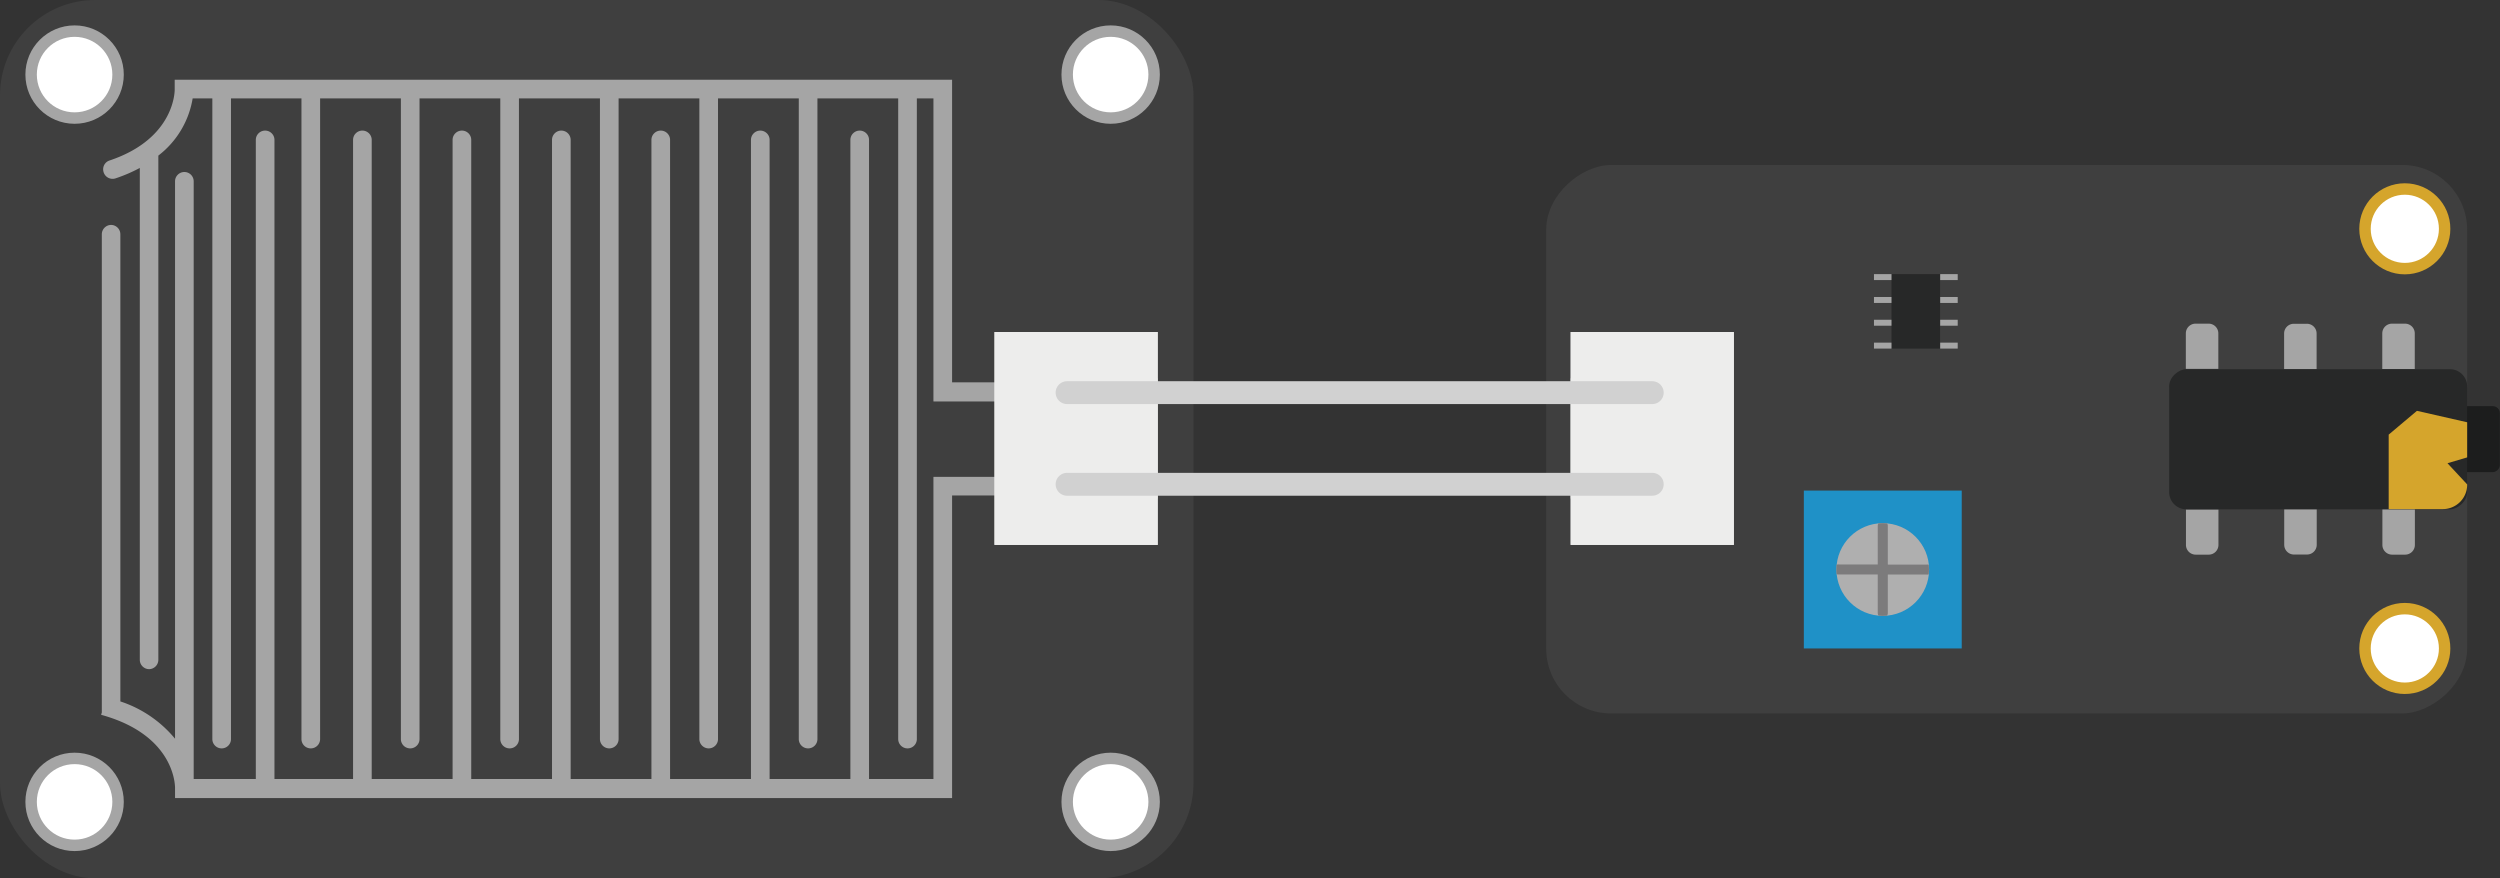 <svg id="图层_1" data-name="图层 1" xmlns="http://www.w3.org/2000/svg" xmlns:xlink="http://www.w3.org/1999/xlink" viewBox="0 0 218.52 76.77"><rect x="0" y="0" width="218.52" height="76.77" fill="#333333" stroke="none"/><defs><style>.cls-1,.cls-16{fill:none;}.cls-2{fill:#3f3f3f;}.cls-3,.cls-8{fill:#fff;}.cls-3{stroke:#a5a5a5;}.cls-16,.cls-3,.cls-8{stroke-miterlimit:10;}.cls-4{fill:#a5a5a5;}.cls-5{fill:#ededec;}.cls-6{fill:#b7b7b7;}.cls-7{fill:#d1d3d1;}.cls-8{stroke:#d5a52c;}.cls-9{fill:#1c1d1d;}.cls-10{fill:#272828;}.cls-11{fill:#d5a52c;}.cls-12{fill:#1f91c7;}.cls-13{fill:#afafaf;}.cls-14{clip-path:url(#clip-path);}.cls-15{fill:#7c7b7c;}.cls-16{stroke:#d1d1d1;stroke-linecap:round;stroke-width:2px;}</style><clipPath id="clip-path" transform="translate(13.44 -11.91)"><circle class="cls-1" cx="151.12" cy="61.69" r="4.05"/></clipPath></defs><title>雨水传感器和转接板</title><rect class="cls-2" width="104.32" height="76.77" rx="8.33" ry="8.33"/><circle class="cls-3" cx="6.52" cy="6.52" r="3.8"/><circle class="cls-3" cx="6.52" cy="70.09" r="3.8"/><circle class="cls-3" cx="97.08" cy="6.52" r="3.8"/><circle class="cls-3" cx="97.08" cy="70.09" r="3.8"/><path class="cls-4" d="M69.78,45.33V18.88H1.83l0,.84S1.94,24-3.87,25.94a.81.81,0,0,0-.52,1h0a.82.82,0,0,0,1.05.56,13.55,13.55,0,0,0,2.12-.91v43a.82.82,0,0,0,.81.81.82.82,0,0,0,.81-.81V25.51a7.92,7.92,0,0,0,3-5H5.12v56a.81.81,0,0,0,1.63,0v-56h6.16v56a.81.81,0,0,0,1.63,0v-56H21.6v56a.81.81,0,0,0,1.63,0v-56h7.06v56a.81.81,0,0,0,1.63,0v-56H39v56a.81.81,0,0,0,1.63,0v-56h7.06v56a.81.81,0,0,0,1.63,0v-56h7.06v56a.81.81,0,0,0,1.63,0v-56h7.06v56a.81.81,0,0,0,1.63,0v-56h1.45V47H74V45.33Z" transform="translate(13.44 -11.91)"/><path class="cls-4" d="M68.15,80H62.52V24.14a.81.81,0,0,0-1.63,0V80H53.83V24.14a.81.81,0,0,0-1.63,0V80H45.13V24.14a.81.81,0,0,0-1.63,0V80H36.44V24.14a.81.81,0,0,0-1.63,0V80H27.75V24.14a.81.81,0,0,0-1.63,0V80H19.05V24.14a.81.81,0,0,0-1.63,0V80H10.55V24.14a.81.81,0,0,0-1.63,0V80H3.49V27.76a.81.81,0,0,0-1.63,0V76.48a10.4,10.4,0,0,0-4.78-3.26V32.38a.82.82,0,0,0-.81-.81.82.82,0,0,0-.81.81V74.18l-.06.21c6.13,1.68,6.45,5.76,6.46,6.36v.09l0,.83H69.78V55.22H74V53.59H68.15Z" transform="translate(13.44 -11.91)"/><rect class="cls-5" x="86.93" y="29.02" width="14.26" height="18.61"/><rect class="cls-6" x="88.48" y="30.47" width="11.17" height="15.71"/><rect class="cls-7" x="99.65" y="33.07" width="1.55" height="10.51"/><rect class="cls-7" x="98.1" y="29.02" width="1.55" height="1.45"/><rect class="cls-4" x="93.29" y="33.6" width="1.55" height="1.45"/><rect class="cls-4" x="93.29" y="41.34" width="1.55" height="1.45"/><rect class="cls-7" x="98.1" y="46.18" width="1.55" height="1.45"/><rect class="cls-2" x="137.98" y="10.05" width="47.94" height="80.5" rx="5.67" ry="5.67" transform="translate(125.1 200.34) rotate(-90)"/><circle class="cls-8" cx="210.2" cy="56.68" r="3.48"/><circle class="cls-8" cx="210.2" cy="20" r="3.48"/><rect class="cls-9" x="197.27" y="45.38" width="5.77" height="9.83" rx="0.62" ry="0.62" transform="translate(163.3 238.54) rotate(-90)"/><path class="cls-4" d="M195.07,40.76h3.12a0,0,0,0,1,0,0v2.84a0,0,0,0,1,0,0h-3.12a.85.85,0,0,1-.85-.85V41.62A.85.85,0,0,1,195.07,40.76Z" transform="translate(251.83 -165.93) rotate(90)"/><path class="cls-4" d="M195.07,57h3.12a0,0,0,0,1,0,0v2.84a0,0,0,0,1,0,0h-3.12a.85.85,0,0,1-.85-.85V57.83A.85.85,0,0,1,195.07,57Z" transform="translate(151.24 242.7) rotate(-90)"/><path class="cls-4" d="M186.49,40.76h3.12a0,0,0,0,1,0,0v2.84a0,0,0,0,1,0,0h-3.12a.85.85,0,0,1-.85-.85V41.62A.85.85,0,0,1,186.49,40.76Z" transform="translate(243.25 -157.34) rotate(90)"/><path class="cls-4" d="M186.49,57h3.12a0,0,0,0,1,0,0v2.84a0,0,0,0,1,0,0h-3.12a.85.85,0,0,1-.85-.85V57.83A.85.85,0,0,1,186.49,57Z" transform="translate(142.66 234.11) rotate(-90)"/><path class="cls-4" d="M177.9,40.76H181a0,0,0,0,1,0,0v2.84a0,0,0,0,1,0,0H177.9a.85.85,0,0,1-.85-.85V41.62A.85.85,0,0,1,177.9,40.76Z" transform="translate(234.66 -148.76) rotate(90)"/><path class="cls-4" d="M177.9,57H181a0,0,0,0,1,0,0v2.84a0,0,0,0,1,0,0H177.9a.85.85,0,0,1-.85-.85V57.83A.85.85,0,0,1,177.9,57Z" transform="translate(134.07 225.53) rotate(-90)"/><rect class="cls-10" x="183.05" y="37.27" width="12.25" height="26.05" rx="1.51" ry="1.51" transform="translate(152.33 227.57) rotate(-90)"/><path class="cls-11" d="M202.21,48.82l-4.39-1-2.47,2.08v6.51h4.7a2.13,2.13,0,0,0,2.16-2.16l-1.72-1.85,1.72-.51Z" transform="translate(13.44 -11.91)"/><rect class="cls-5" x="123.85" y="40.93" width="14.26" height="18.61" transform="translate(275.4 88.56) rotate(-180)"/><rect class="cls-6" x="125.39" y="42.38" width="11.17" height="15.71" transform="translate(275.4 88.56) rotate(-180)"/><rect class="cls-7" x="123.85" y="44.98" width="1.55" height="10.51" transform="translate(262.69 88.56) rotate(-180)"/><rect class="cls-7" x="125.39" y="58.09" width="1.55" height="1.45" transform="translate(265.78 105.72) rotate(-180)"/><rect class="cls-4" x="130.2" y="53.52" width="1.55" height="1.45" transform="translate(275.4 96.58) rotate(-180)"/><rect class="cls-4" x="130.2" y="45.78" width="1.55" height="1.45" transform="translate(275.4 81.09) rotate(-180)"/><rect class="cls-7" x="125.39" y="40.93" width="1.55" height="1.45" transform="translate(265.78 71.4) rotate(-180)"/><rect class="cls-12" x="144.23" y="54.8" width="13.8" height="13.8" transform="translate(102.87 200.91) rotate(-90)"/><circle class="cls-13" cx="164.57" cy="49.78" r="4.05"/><g class="cls-14"><path class="cls-15" d="M150.69,57.88v3.37h-3.38a.44.44,0,1,0,0,.87h3.38v3.37a.44.44,0,0,0,.88,0V62.13h3.38a.44.44,0,1,0,0-.87h-3.38V57.88a.44.44,0,0,0-.88,0Z" transform="translate(13.44 -11.91)"/></g><rect class="cls-10" x="165.33" y="23.96" width="4.25" height="6.51"/><rect class="cls-4" x="169.59" y="23.96" width="1.53" height="0.52"/><rect class="cls-4" x="169.59" y="25.96" width="1.53" height="0.52"/><rect class="cls-4" x="169.59" y="27.95" width="1.53" height="0.52"/><rect class="cls-4" x="169.59" y="29.95" width="1.53" height="0.52"/><rect class="cls-4" x="163.8" y="23.96" width="1.53" height="0.52"/><rect class="cls-4" x="163.8" y="25.96" width="1.53" height="0.52"/><rect class="cls-4" x="163.8" y="27.95" width="1.53" height="0.52"/><rect class="cls-4" x="163.8" y="29.95" width="1.53" height="0.52"/><rect class="cls-5" x="86.93" y="29.02" width="14.26" height="18.61"/><rect class="cls-5" x="137.29" y="29.02" width="14.26" height="18.61"/><line class="cls-16" x1="93.27" y1="34.32" x2="144.42" y2="34.32"/><line class="cls-16" x1="93.27" y1="42.33" x2="144.42" y2="42.33"/></svg>